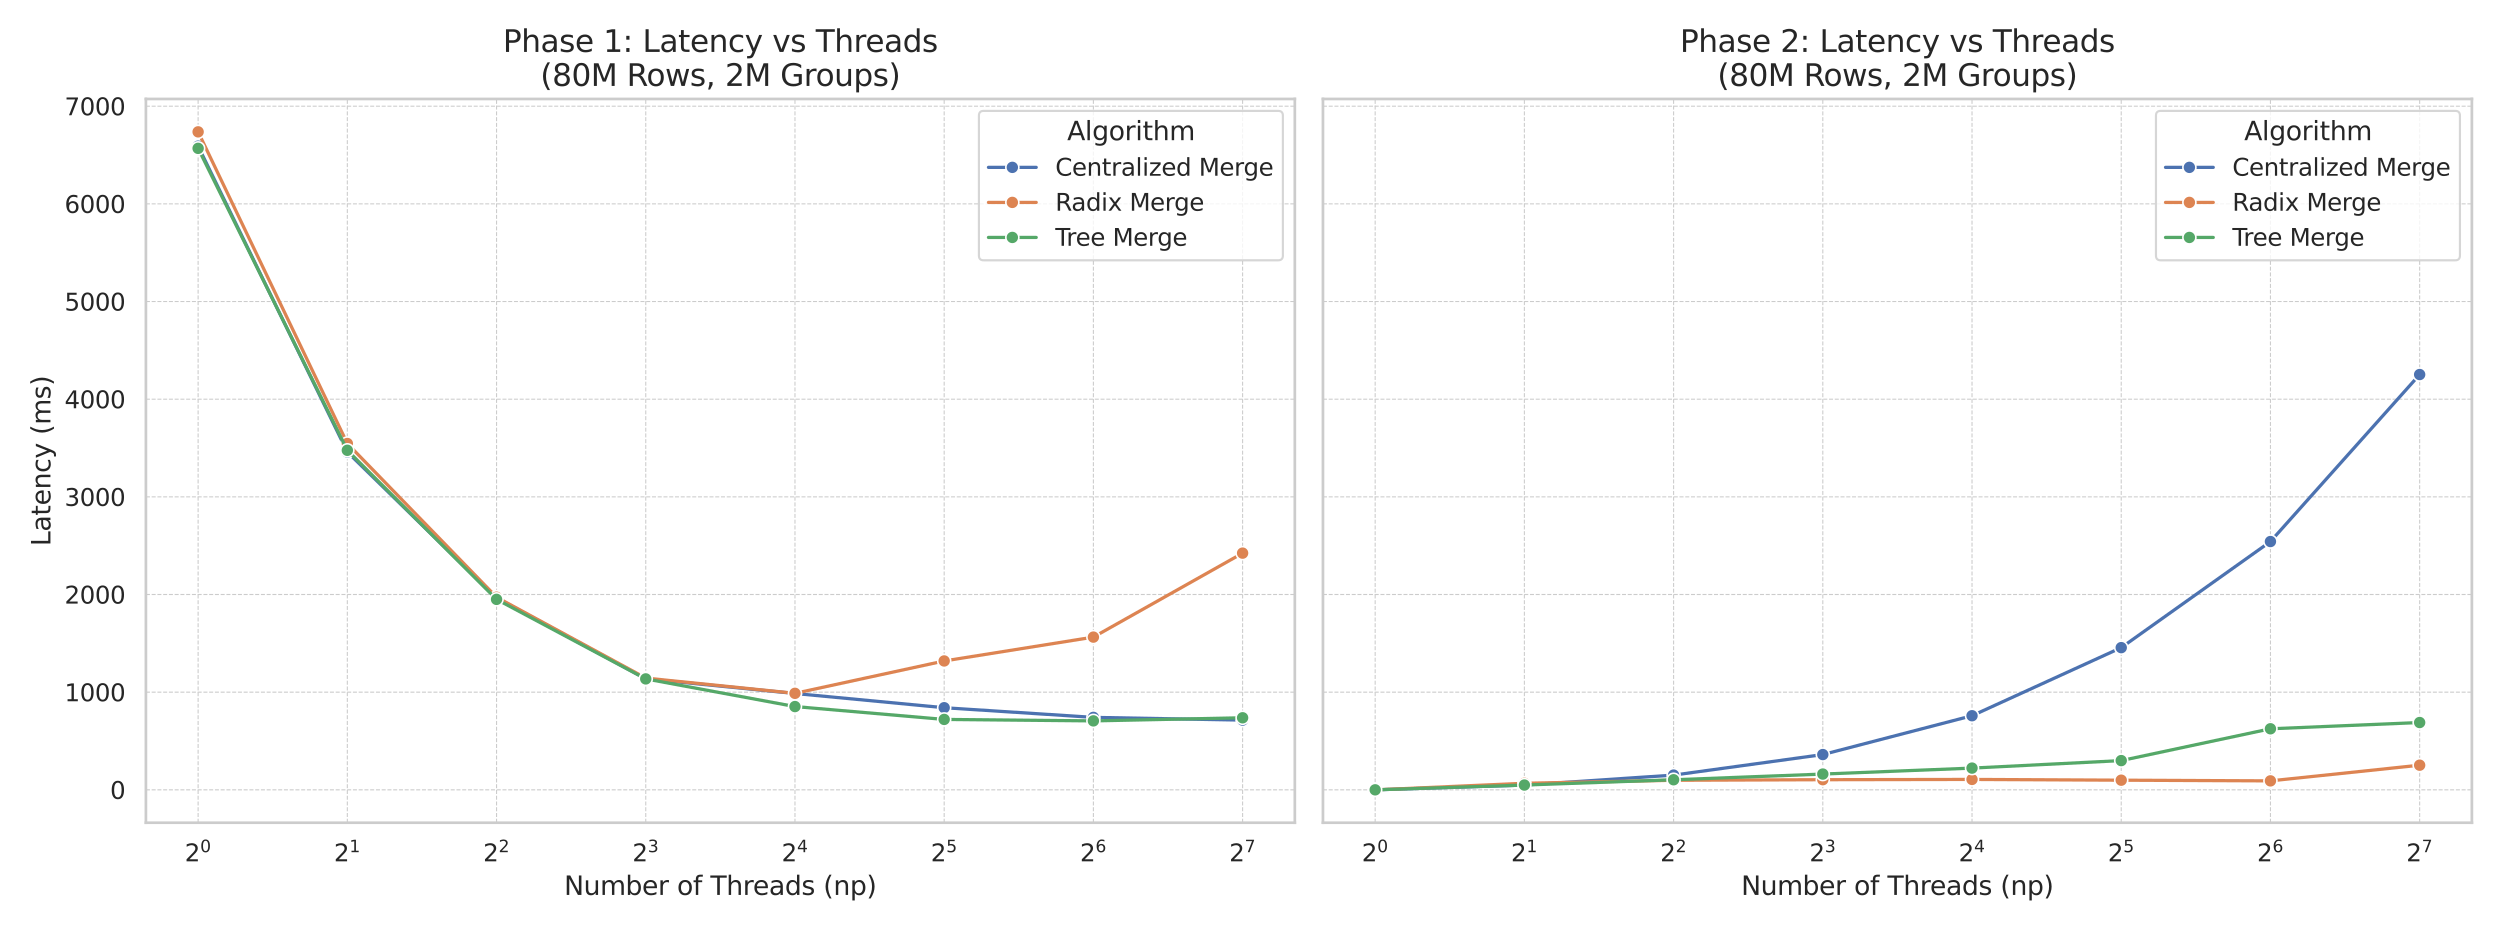 <?xml version="1.0" encoding="utf-8" standalone="no"?>
<!DOCTYPE svg PUBLIC "-//W3C//DTD SVG 1.1//EN"
  "http://www.w3.org/Graphics/SVG/1.1/DTD/svg11.dtd">
<svg xmlns:xlink="http://www.w3.org/1999/xlink" width="1152pt" height="432pt" viewBox="0 0 1152 432" xmlns="http://www.w3.org/2000/svg" version="1.1">
 <defs>
  <style type="text/css">*{stroke-linejoin: round; stroke-linecap: butt}</style>
 </defs>
 <g id="figure_1">
  <g id="patch_1">
   <path d="M 0 432 
L 1152 432 
L 1152 0 
L 0 0 
z
" style="fill: #ffffff"/>
  </g>
  <g id="axes_1">
   <g id="patch_2">
    <path d="M 67.23 379.116 
L 596.655 379.116 
L 596.655 45.6 
L 67.23 45.6 
z
" style="fill: #ffffff"/>
   </g>
   <g id="matplotlib.axis_1">
    <g id="xtick_1">
     <g id="line2d_1">
      <path d="M 91.295 379.116 
L 91.295 45.6 
" clip-path="url(#p7283752fda)" style="fill: none; stroke-dasharray: 1.85,0.8; stroke-dashoffset: 0; stroke: #cccccc; stroke-width: 0.5"/>
     </g>
     <g id="text_1">
      <!-- $\mathdefault{2^{0}}$ -->
      <g style="fill: #262626" transform="translate(85.135 396.974) scale(0.11 -0.11)">
       <defs>
        <path id="DejaVuSans-32" d="M 1228 531 
L 3431 531 
L 3431 0 
L 469 0 
L 469 531 
Q 828 903 1448 1529 
Q 2069 2156 2228 2338 
Q 2531 2678 2651 2914 
Q 2772 3150 2772 3378 
Q 2772 3750 2511 3984 
Q 2250 4219 1831 4219 
Q 1534 4219 1204 4116 
Q 875 4013 500 3803 
L 500 4441 
Q 881 4594 1212 4672 
Q 1544 4750 1819 4750 
Q 2544 4750 2975 4387 
Q 3406 4025 3406 3419 
Q 3406 3131 3298 2873 
Q 3191 2616 2906 2266 
Q 2828 2175 2409 1742 
Q 1991 1309 1228 531 
z
" transform="scale(0.016)"/>
        <path id="DejaVuSans-30" d="M 2034 4250 
Q 1547 4250 1301 3770 
Q 1056 3291 1056 2328 
Q 1056 1369 1301 889 
Q 1547 409 2034 409 
Q 2525 409 2770 889 
Q 3016 1369 3016 2328 
Q 3016 3291 2770 3770 
Q 2525 4250 2034 4250 
z
M 2034 4750 
Q 2819 4750 3233 4129 
Q 3647 3509 3647 2328 
Q 3647 1150 3233 529 
Q 2819 -91 2034 -91 
Q 1250 -91 836 529 
Q 422 1150 422 2328 
Q 422 3509 836 4129 
Q 1250 4750 2034 4750 
z
" transform="scale(0.016)"/>
       </defs>
       <use xlink:href="#DejaVuSans-32" transform="translate(0 0.766)"/>
       <use xlink:href="#DejaVuSans-30" transform="translate(64.58 39.047) scale(0.7)"/>
      </g>
     </g>
    </g>
    <g id="xtick_2">
     <g id="line2d_2">
      <path d="M 160.051 379.116 
L 160.051 45.6 
" clip-path="url(#p7283752fda)" style="fill: none; stroke-dasharray: 1.85,0.8; stroke-dashoffset: 0; stroke: #cccccc; stroke-width: 0.5"/>
     </g>
     <g id="text_2">
      <!-- $\mathdefault{2^{1}}$ -->
      <g style="fill: #262626" transform="translate(153.891 396.974) scale(0.11 -0.11)">
       <defs>
        <path id="DejaVuSans-31" d="M 794 531 
L 1825 531 
L 1825 4091 
L 703 3866 
L 703 4441 
L 1819 4666 
L 2450 4666 
L 2450 531 
L 3481 531 
L 3481 0 
L 794 0 
L 794 531 
z
" transform="scale(0.016)"/>
       </defs>
       <use xlink:href="#DejaVuSans-32" transform="translate(0 0.684)"/>
       <use xlink:href="#DejaVuSans-31" transform="translate(64.58 38.966) scale(0.7)"/>
      </g>
     </g>
    </g>
    <g id="xtick_3">
     <g id="line2d_3">
      <path d="M 228.808 379.116 
L 228.808 45.6 
" clip-path="url(#p7283752fda)" style="fill: none; stroke-dasharray: 1.85,0.8; stroke-dashoffset: 0; stroke: #cccccc; stroke-width: 0.5"/>
     </g>
     <g id="text_3">
      <!-- $\mathdefault{2^{2}}$ -->
      <g style="fill: #262626" transform="translate(222.648 396.974) scale(0.11 -0.11)">
       <use xlink:href="#DejaVuSans-32" transform="translate(0 0.766)"/>
       <use xlink:href="#DejaVuSans-32" transform="translate(64.58 39.047) scale(0.7)"/>
      </g>
     </g>
    </g>
    <g id="xtick_4">
     <g id="line2d_4">
      <path d="M 297.564 379.116 
L 297.564 45.6 
" clip-path="url(#p7283752fda)" style="fill: none; stroke-dasharray: 1.85,0.8; stroke-dashoffset: 0; stroke: #cccccc; stroke-width: 0.5"/>
     </g>
     <g id="text_4">
      <!-- $\mathdefault{2^{3}}$ -->
      <g style="fill: #262626" transform="translate(291.404 396.974) scale(0.11 -0.11)">
       <defs>
        <path id="DejaVuSans-33" d="M 2597 2516 
Q 3050 2419 3304 2112 
Q 3559 1806 3559 1356 
Q 3559 666 3084 287 
Q 2609 -91 1734 -91 
Q 1441 -91 1130 -33 
Q 819 25 488 141 
L 488 750 
Q 750 597 1062 519 
Q 1375 441 1716 441 
Q 2309 441 2620 675 
Q 2931 909 2931 1356 
Q 2931 1769 2642 2001 
Q 2353 2234 1838 2234 
L 1294 2234 
L 1294 2753 
L 1863 2753 
Q 2328 2753 2575 2939 
Q 2822 3125 2822 3475 
Q 2822 3834 2567 4026 
Q 2313 4219 1838 4219 
Q 1578 4219 1281 4162 
Q 984 4106 628 3988 
L 628 4550 
Q 988 4650 1302 4700 
Q 1616 4750 1894 4750 
Q 2613 4750 3031 4423 
Q 3450 4097 3450 3541 
Q 3450 3153 3228 2886 
Q 3006 2619 2597 2516 
z
" transform="scale(0.016)"/>
       </defs>
       <use xlink:href="#DejaVuSans-32" transform="translate(0 0.766)"/>
       <use xlink:href="#DejaVuSans-33" transform="translate(64.58 39.047) scale(0.7)"/>
      </g>
     </g>
    </g>
    <g id="xtick_5">
     <g id="line2d_5">
      <path d="M 366.321 379.116 
L 366.321 45.6 
" clip-path="url(#p7283752fda)" style="fill: none; stroke-dasharray: 1.85,0.8; stroke-dashoffset: 0; stroke: #cccccc; stroke-width: 0.5"/>
     </g>
     <g id="text_5">
      <!-- $\mathdefault{2^{4}}$ -->
      <g style="fill: #262626" transform="translate(360.161 396.974) scale(0.11 -0.11)">
       <defs>
        <path id="DejaVuSans-34" d="M 2419 4116 
L 825 1625 
L 2419 1625 
L 2419 4116 
z
M 2253 4666 
L 3047 4666 
L 3047 1625 
L 3713 1625 
L 3713 1100 
L 3047 1100 
L 3047 0 
L 2419 0 
L 2419 1100 
L 313 1100 
L 313 1709 
L 2253 4666 
z
" transform="scale(0.016)"/>
       </defs>
       <use xlink:href="#DejaVuSans-32" transform="translate(0 0.684)"/>
       <use xlink:href="#DejaVuSans-34" transform="translate(64.58 38.966) scale(0.7)"/>
      </g>
     </g>
    </g>
    <g id="xtick_6">
     <g id="line2d_6">
      <path d="M 435.077 379.116 
L 435.077 45.6 
" clip-path="url(#p7283752fda)" style="fill: none; stroke-dasharray: 1.85,0.8; stroke-dashoffset: 0; stroke: #cccccc; stroke-width: 0.5"/>
     </g>
     <g id="text_6">
      <!-- $\mathdefault{2^{5}}$ -->
      <g style="fill: #262626" transform="translate(428.917 396.974) scale(0.11 -0.11)">
       <defs>
        <path id="DejaVuSans-35" d="M 691 4666 
L 3169 4666 
L 3169 4134 
L 1269 4134 
L 1269 2991 
Q 1406 3038 1543 3061 
Q 1681 3084 1819 3084 
Q 2600 3084 3056 2656 
Q 3513 2228 3513 1497 
Q 3513 744 3044 326 
Q 2575 -91 1722 -91 
Q 1428 -91 1123 -41 
Q 819 9 494 109 
L 494 744 
Q 775 591 1075 516 
Q 1375 441 1709 441 
Q 2250 441 2565 725 
Q 2881 1009 2881 1497 
Q 2881 1984 2565 2268 
Q 2250 2553 1709 2553 
Q 1456 2553 1204 2497 
Q 953 2441 691 2322 
L 691 4666 
z
" transform="scale(0.016)"/>
       </defs>
       <use xlink:href="#DejaVuSans-32" transform="translate(0 0.684)"/>
       <use xlink:href="#DejaVuSans-35" transform="translate(64.58 38.966) scale(0.7)"/>
      </g>
     </g>
    </g>
    <g id="xtick_7">
     <g id="line2d_7">
      <path d="M 503.834 379.116 
L 503.834 45.6 
" clip-path="url(#p7283752fda)" style="fill: none; stroke-dasharray: 1.85,0.8; stroke-dashoffset: 0; stroke: #cccccc; stroke-width: 0.5"/>
     </g>
     <g id="text_7">
      <!-- $\mathdefault{2^{6}}$ -->
      <g style="fill: #262626" transform="translate(497.674 396.974) scale(0.11 -0.11)">
       <defs>
        <path id="DejaVuSans-36" d="M 2113 2584 
Q 1688 2584 1439 2293 
Q 1191 2003 1191 1497 
Q 1191 994 1439 701 
Q 1688 409 2113 409 
Q 2538 409 2786 701 
Q 3034 994 3034 1497 
Q 3034 2003 2786 2293 
Q 2538 2584 2113 2584 
z
M 3366 4563 
L 3366 3988 
Q 3128 4100 2886 4159 
Q 2644 4219 2406 4219 
Q 1781 4219 1451 3797 
Q 1122 3375 1075 2522 
Q 1259 2794 1537 2939 
Q 1816 3084 2150 3084 
Q 2853 3084 3261 2657 
Q 3669 2231 3669 1497 
Q 3669 778 3244 343 
Q 2819 -91 2113 -91 
Q 1303 -91 875 529 
Q 447 1150 447 2328 
Q 447 3434 972 4092 
Q 1497 4750 2381 4750 
Q 2619 4750 2861 4703 
Q 3103 4656 3366 4563 
z
" transform="scale(0.016)"/>
       </defs>
       <use xlink:href="#DejaVuSans-32" transform="translate(0 0.766)"/>
       <use xlink:href="#DejaVuSans-36" transform="translate(64.58 39.047) scale(0.7)"/>
      </g>
     </g>
    </g>
    <g id="xtick_8">
     <g id="line2d_8">
      <path d="M 572.59 379.116 
L 572.59 45.6 
" clip-path="url(#p7283752fda)" style="fill: none; stroke-dasharray: 1.85,0.8; stroke-dashoffset: 0; stroke: #cccccc; stroke-width: 0.5"/>
     </g>
     <g id="text_8">
      <!-- $\mathdefault{2^{7}}$ -->
      <g style="fill: #262626" transform="translate(566.43 396.974) scale(0.11 -0.11)">
       <defs>
        <path id="DejaVuSans-37" d="M 525 4666 
L 3525 4666 
L 3525 4397 
L 1831 0 
L 1172 0 
L 2766 4134 
L 525 4134 
L 525 4666 
z
" transform="scale(0.016)"/>
       </defs>
       <use xlink:href="#DejaVuSans-32" transform="translate(0 0.684)"/>
       <use xlink:href="#DejaVuSans-37" transform="translate(64.58 38.966) scale(0.7)"/>
      </g>
     </g>
    </g>
    <g id="text_9">
     <!-- Number of Threads (np) -->
     <g style="fill: #262626" transform="translate(259.94 412.38) scale(0.12 -0.12)">
      <defs>
       <path id="DejaVuSans-4e" d="M 628 4666 
L 1478 4666 
L 3547 763 
L 3547 4666 
L 4159 4666 
L 4159 0 
L 3309 0 
L 1241 3903 
L 1241 0 
L 628 0 
L 628 4666 
z
" transform="scale(0.016)"/>
       <path id="DejaVuSans-75" d="M 544 1381 
L 544 3500 
L 1119 3500 
L 1119 1403 
Q 1119 906 1312 657 
Q 1506 409 1894 409 
Q 2359 409 2629 706 
Q 2900 1003 2900 1516 
L 2900 3500 
L 3475 3500 
L 3475 0 
L 2900 0 
L 2900 538 
Q 2691 219 2414 64 
Q 2138 -91 1772 -91 
Q 1169 -91 856 284 
Q 544 659 544 1381 
z
M 1991 3584 
L 1991 3584 
z
" transform="scale(0.016)"/>
       <path id="DejaVuSans-6d" d="M 3328 2828 
Q 3544 3216 3844 3400 
Q 4144 3584 4550 3584 
Q 5097 3584 5394 3201 
Q 5691 2819 5691 2113 
L 5691 0 
L 5113 0 
L 5113 2094 
Q 5113 2597 4934 2840 
Q 4756 3084 4391 3084 
Q 3944 3084 3684 2787 
Q 3425 2491 3425 1978 
L 3425 0 
L 2847 0 
L 2847 2094 
Q 2847 2600 2669 2842 
Q 2491 3084 2119 3084 
Q 1678 3084 1418 2786 
Q 1159 2488 1159 1978 
L 1159 0 
L 581 0 
L 581 3500 
L 1159 3500 
L 1159 2956 
Q 1356 3278 1631 3431 
Q 1906 3584 2284 3584 
Q 2666 3584 2933 3390 
Q 3200 3197 3328 2828 
z
" transform="scale(0.016)"/>
       <path id="DejaVuSans-62" d="M 3116 1747 
Q 3116 2381 2855 2742 
Q 2594 3103 2138 3103 
Q 1681 3103 1420 2742 
Q 1159 2381 1159 1747 
Q 1159 1113 1420 752 
Q 1681 391 2138 391 
Q 2594 391 2855 752 
Q 3116 1113 3116 1747 
z
M 1159 2969 
Q 1341 3281 1617 3432 
Q 1894 3584 2278 3584 
Q 2916 3584 3314 3078 
Q 3713 2572 3713 1747 
Q 3713 922 3314 415 
Q 2916 -91 2278 -91 
Q 1894 -91 1617 61 
Q 1341 213 1159 525 
L 1159 0 
L 581 0 
L 581 4863 
L 1159 4863 
L 1159 2969 
z
" transform="scale(0.016)"/>
       <path id="DejaVuSans-65" d="M 3597 1894 
L 3597 1613 
L 953 1613 
Q 991 1019 1311 708 
Q 1631 397 2203 397 
Q 2534 397 2845 478 
Q 3156 559 3463 722 
L 3463 178 
Q 3153 47 2828 -22 
Q 2503 -91 2169 -91 
Q 1331 -91 842 396 
Q 353 884 353 1716 
Q 353 2575 817 3079 
Q 1281 3584 2069 3584 
Q 2775 3584 3186 3129 
Q 3597 2675 3597 1894 
z
M 3022 2063 
Q 3016 2534 2758 2815 
Q 2500 3097 2075 3097 
Q 1594 3097 1305 2825 
Q 1016 2553 972 2059 
L 3022 2063 
z
" transform="scale(0.016)"/>
       <path id="DejaVuSans-72" d="M 2631 2963 
Q 2534 3019 2420 3045 
Q 2306 3072 2169 3072 
Q 1681 3072 1420 2755 
Q 1159 2438 1159 1844 
L 1159 0 
L 581 0 
L 581 3500 
L 1159 3500 
L 1159 2956 
Q 1341 3275 1631 3429 
Q 1922 3584 2338 3584 
Q 2397 3584 2469 3576 
Q 2541 3569 2628 3553 
L 2631 2963 
z
" transform="scale(0.016)"/>
       <path id="DejaVuSans-20" transform="scale(0.016)"/>
       <path id="DejaVuSans-6f" d="M 1959 3097 
Q 1497 3097 1228 2736 
Q 959 2375 959 1747 
Q 959 1119 1226 758 
Q 1494 397 1959 397 
Q 2419 397 2687 759 
Q 2956 1122 2956 1747 
Q 2956 2369 2687 2733 
Q 2419 3097 1959 3097 
z
M 1959 3584 
Q 2709 3584 3137 3096 
Q 3566 2609 3566 1747 
Q 3566 888 3137 398 
Q 2709 -91 1959 -91 
Q 1206 -91 779 398 
Q 353 888 353 1747 
Q 353 2609 779 3096 
Q 1206 3584 1959 3584 
z
" transform="scale(0.016)"/>
       <path id="DejaVuSans-66" d="M 2375 4863 
L 2375 4384 
L 1825 4384 
Q 1516 4384 1395 4259 
Q 1275 4134 1275 3809 
L 1275 3500 
L 2222 3500 
L 2222 3053 
L 1275 3053 
L 1275 0 
L 697 0 
L 697 3053 
L 147 3053 
L 147 3500 
L 697 3500 
L 697 3744 
Q 697 4328 969 4595 
Q 1241 4863 1831 4863 
L 2375 4863 
z
" transform="scale(0.016)"/>
       <path id="DejaVuSans-54" d="M -19 4666 
L 3928 4666 
L 3928 4134 
L 2272 4134 
L 2272 0 
L 1638 0 
L 1638 4134 
L -19 4134 
L -19 4666 
z
" transform="scale(0.016)"/>
       <path id="DejaVuSans-68" d="M 3513 2113 
L 3513 0 
L 2938 0 
L 2938 2094 
Q 2938 2591 2744 2837 
Q 2550 3084 2163 3084 
Q 1697 3084 1428 2787 
Q 1159 2491 1159 1978 
L 1159 0 
L 581 0 
L 581 4863 
L 1159 4863 
L 1159 2956 
Q 1366 3272 1645 3428 
Q 1925 3584 2291 3584 
Q 2894 3584 3203 3211 
Q 3513 2838 3513 2113 
z
" transform="scale(0.016)"/>
       <path id="DejaVuSans-61" d="M 2194 1759 
Q 1497 1759 1228 1600 
Q 959 1441 959 1056 
Q 959 750 1161 570 
Q 1363 391 1709 391 
Q 2188 391 2477 730 
Q 2766 1069 2766 1631 
L 2766 1759 
L 2194 1759 
z
M 3341 1997 
L 3341 0 
L 2766 0 
L 2766 531 
Q 2569 213 2275 61 
Q 1981 -91 1556 -91 
Q 1019 -91 701 211 
Q 384 513 384 1019 
Q 384 1609 779 1909 
Q 1175 2209 1959 2209 
L 2766 2209 
L 2766 2266 
Q 2766 2663 2505 2880 
Q 2244 3097 1772 3097 
Q 1472 3097 1187 3025 
Q 903 2953 641 2809 
L 641 3341 
Q 956 3463 1253 3523 
Q 1550 3584 1831 3584 
Q 2591 3584 2966 3190 
Q 3341 2797 3341 1997 
z
" transform="scale(0.016)"/>
       <path id="DejaVuSans-64" d="M 2906 2969 
L 2906 4863 
L 3481 4863 
L 3481 0 
L 2906 0 
L 2906 525 
Q 2725 213 2448 61 
Q 2172 -91 1784 -91 
Q 1150 -91 751 415 
Q 353 922 353 1747 
Q 353 2572 751 3078 
Q 1150 3584 1784 3584 
Q 2172 3584 2448 3432 
Q 2725 3281 2906 2969 
z
M 947 1747 
Q 947 1113 1208 752 
Q 1469 391 1925 391 
Q 2381 391 2643 752 
Q 2906 1113 2906 1747 
Q 2906 2381 2643 2742 
Q 2381 3103 1925 3103 
Q 1469 3103 1208 2742 
Q 947 2381 947 1747 
z
" transform="scale(0.016)"/>
       <path id="DejaVuSans-73" d="M 2834 3397 
L 2834 2853 
Q 2591 2978 2328 3040 
Q 2066 3103 1784 3103 
Q 1356 3103 1142 2972 
Q 928 2841 928 2578 
Q 928 2378 1081 2264 
Q 1234 2150 1697 2047 
L 1894 2003 
Q 2506 1872 2764 1633 
Q 3022 1394 3022 966 
Q 3022 478 2636 193 
Q 2250 -91 1575 -91 
Q 1294 -91 989 -36 
Q 684 19 347 128 
L 347 722 
Q 666 556 975 473 
Q 1284 391 1588 391 
Q 1994 391 2212 530 
Q 2431 669 2431 922 
Q 2431 1156 2273 1281 
Q 2116 1406 1581 1522 
L 1381 1569 
Q 847 1681 609 1914 
Q 372 2147 372 2553 
Q 372 3047 722 3315 
Q 1072 3584 1716 3584 
Q 2034 3584 2315 3537 
Q 2597 3491 2834 3397 
z
" transform="scale(0.016)"/>
       <path id="DejaVuSans-28" d="M 1984 4856 
Q 1566 4138 1362 3434 
Q 1159 2731 1159 2009 
Q 1159 1288 1364 580 
Q 1569 -128 1984 -844 
L 1484 -844 
Q 1016 -109 783 600 
Q 550 1309 550 2009 
Q 550 2706 781 3412 
Q 1013 4119 1484 4856 
L 1984 4856 
z
" transform="scale(0.016)"/>
       <path id="DejaVuSans-6e" d="M 3513 2113 
L 3513 0 
L 2938 0 
L 2938 2094 
Q 2938 2591 2744 2837 
Q 2550 3084 2163 3084 
Q 1697 3084 1428 2787 
Q 1159 2491 1159 1978 
L 1159 0 
L 581 0 
L 581 3500 
L 1159 3500 
L 1159 2956 
Q 1366 3272 1645 3428 
Q 1925 3584 2291 3584 
Q 2894 3584 3203 3211 
Q 3513 2838 3513 2113 
z
" transform="scale(0.016)"/>
       <path id="DejaVuSans-70" d="M 1159 525 
L 1159 -1331 
L 581 -1331 
L 581 3500 
L 1159 3500 
L 1159 2969 
Q 1341 3281 1617 3432 
Q 1894 3584 2278 3584 
Q 2916 3584 3314 3078 
Q 3713 2572 3713 1747 
Q 3713 922 3314 415 
Q 2916 -91 2278 -91 
Q 1894 -91 1617 61 
Q 1341 213 1159 525 
z
M 3116 1747 
Q 3116 2381 2855 2742 
Q 2594 3103 2138 3103 
Q 1681 3103 1420 2742 
Q 1159 2381 1159 1747 
Q 1159 1113 1420 752 
Q 1681 391 2138 391 
Q 2594 391 2855 752 
Q 3116 1113 3116 1747 
z
" transform="scale(0.016)"/>
       <path id="DejaVuSans-29" d="M 513 4856 
L 1013 4856 
Q 1481 4119 1714 3412 
Q 1947 2706 1947 2009 
Q 1947 1309 1714 600 
Q 1481 -109 1013 -844 
L 513 -844 
Q 928 -128 1133 580 
Q 1338 1288 1338 2009 
Q 1338 2731 1133 3434 
Q 928 4138 513 4856 
z
" transform="scale(0.016)"/>
      </defs>
      <use xlink:href="#DejaVuSans-4e"/>
      <use xlink:href="#DejaVuSans-75" transform="translate(74.805 0)"/>
      <use xlink:href="#DejaVuSans-6d" transform="translate(138.184 0)"/>
      <use xlink:href="#DejaVuSans-62" transform="translate(235.596 0)"/>
      <use xlink:href="#DejaVuSans-65" transform="translate(299.072 0)"/>
      <use xlink:href="#DejaVuSans-72" transform="translate(360.596 0)"/>
      <use xlink:href="#DejaVuSans-20" transform="translate(401.709 0)"/>
      <use xlink:href="#DejaVuSans-6f" transform="translate(433.496 0)"/>
      <use xlink:href="#DejaVuSans-66" transform="translate(494.678 0)"/>
      <use xlink:href="#DejaVuSans-20" transform="translate(529.883 0)"/>
      <use xlink:href="#DejaVuSans-54" transform="translate(561.67 0)"/>
      <use xlink:href="#DejaVuSans-68" transform="translate(622.754 0)"/>
      <use xlink:href="#DejaVuSans-72" transform="translate(686.133 0)"/>
      <use xlink:href="#DejaVuSans-65" transform="translate(724.996 0)"/>
      <use xlink:href="#DejaVuSans-61" transform="translate(786.52 0)"/>
      <use xlink:href="#DejaVuSans-64" transform="translate(847.799 0)"/>
      <use xlink:href="#DejaVuSans-73" transform="translate(911.275 0)"/>
      <use xlink:href="#DejaVuSans-20" transform="translate(963.375 0)"/>
      <use xlink:href="#DejaVuSans-28" transform="translate(995.162 0)"/>
      <use xlink:href="#DejaVuSans-6e" transform="translate(1034.176 0)"/>
      <use xlink:href="#DejaVuSans-70" transform="translate(1097.555 0)"/>
      <use xlink:href="#DejaVuSans-29" transform="translate(1161.031 0)"/>
     </g>
    </g>
   </g>
   <g id="matplotlib.axis_2">
    <g id="ytick_1">
     <g id="line2d_9">
      <path d="M 67.23 363.956 
L 596.655 363.956 
" clip-path="url(#p7283752fda)" style="fill: none; stroke-dasharray: 1.85,0.8; stroke-dashoffset: 0; stroke: #cccccc; stroke-width: 0.5"/>
     </g>
     <g id="text_10">
      <!-- 0 -->
      <g style="fill: #262626" transform="translate(50.731 368.135) scale(0.11 -0.11)">
       <use xlink:href="#DejaVuSans-30"/>
      </g>
     </g>
    </g>
    <g id="ytick_2">
     <g id="line2d_10">
      <path d="M 67.23 318.953 
L 596.655 318.953 
" clip-path="url(#p7283752fda)" style="fill: none; stroke-dasharray: 1.85,0.8; stroke-dashoffset: 0; stroke: #cccccc; stroke-width: 0.5"/>
     </g>
     <g id="text_11">
      <!-- 1000 -->
      <g style="fill: #262626" transform="translate(29.735 323.132) scale(0.11 -0.11)">
       <use xlink:href="#DejaVuSans-31"/>
       <use xlink:href="#DejaVuSans-30" transform="translate(63.623 0)"/>
       <use xlink:href="#DejaVuSans-30" transform="translate(127.246 0)"/>
       <use xlink:href="#DejaVuSans-30" transform="translate(190.869 0)"/>
      </g>
     </g>
    </g>
    <g id="ytick_3">
     <g id="line2d_11">
      <path d="M 67.23 273.95 
L 596.655 273.95 
" clip-path="url(#p7283752fda)" style="fill: none; stroke-dasharray: 1.85,0.8; stroke-dashoffset: 0; stroke: #cccccc; stroke-width: 0.5"/>
     </g>
     <g id="text_12">
      <!-- 2000 -->
      <g style="fill: #262626" transform="translate(29.735 278.129) scale(0.11 -0.11)">
       <use xlink:href="#DejaVuSans-32"/>
       <use xlink:href="#DejaVuSans-30" transform="translate(63.623 0)"/>
       <use xlink:href="#DejaVuSans-30" transform="translate(127.246 0)"/>
       <use xlink:href="#DejaVuSans-30" transform="translate(190.869 0)"/>
      </g>
     </g>
    </g>
    <g id="ytick_4">
     <g id="line2d_12">
      <path d="M 67.23 228.946 
L 596.655 228.946 
" clip-path="url(#p7283752fda)" style="fill: none; stroke-dasharray: 1.85,0.8; stroke-dashoffset: 0; stroke: #cccccc; stroke-width: 0.5"/>
     </g>
     <g id="text_13">
      <!-- 3000 -->
      <g style="fill: #262626" transform="translate(29.735 233.125) scale(0.11 -0.11)">
       <use xlink:href="#DejaVuSans-33"/>
       <use xlink:href="#DejaVuSans-30" transform="translate(63.623 0)"/>
       <use xlink:href="#DejaVuSans-30" transform="translate(127.246 0)"/>
       <use xlink:href="#DejaVuSans-30" transform="translate(190.869 0)"/>
      </g>
     </g>
    </g>
    <g id="ytick_5">
     <g id="line2d_13">
      <path d="M 67.23 183.943 
L 596.655 183.943 
" clip-path="url(#p7283752fda)" style="fill: none; stroke-dasharray: 1.85,0.8; stroke-dashoffset: 0; stroke: #cccccc; stroke-width: 0.5"/>
     </g>
     <g id="text_14">
      <!-- 4000 -->
      <g style="fill: #262626" transform="translate(29.735 188.122) scale(0.11 -0.11)">
       <use xlink:href="#DejaVuSans-34"/>
       <use xlink:href="#DejaVuSans-30" transform="translate(63.623 0)"/>
       <use xlink:href="#DejaVuSans-30" transform="translate(127.246 0)"/>
       <use xlink:href="#DejaVuSans-30" transform="translate(190.869 0)"/>
      </g>
     </g>
    </g>
    <g id="ytick_6">
     <g id="line2d_14">
      <path d="M 67.23 138.94 
L 596.655 138.94 
" clip-path="url(#p7283752fda)" style="fill: none; stroke-dasharray: 1.85,0.8; stroke-dashoffset: 0; stroke: #cccccc; stroke-width: 0.5"/>
     </g>
     <g id="text_15">
      <!-- 5000 -->
      <g style="fill: #262626" transform="translate(29.735 143.119) scale(0.11 -0.11)">
       <use xlink:href="#DejaVuSans-35"/>
       <use xlink:href="#DejaVuSans-30" transform="translate(63.623 0)"/>
       <use xlink:href="#DejaVuSans-30" transform="translate(127.246 0)"/>
       <use xlink:href="#DejaVuSans-30" transform="translate(190.869 0)"/>
      </g>
     </g>
    </g>
    <g id="ytick_7">
     <g id="line2d_15">
      <path d="M 67.23 93.936 
L 596.655 93.936 
" clip-path="url(#p7283752fda)" style="fill: none; stroke-dasharray: 1.85,0.8; stroke-dashoffset: 0; stroke: #cccccc; stroke-width: 0.5"/>
     </g>
     <g id="text_16">
      <!-- 6000 -->
      <g style="fill: #262626" transform="translate(29.735 98.115) scale(0.11 -0.11)">
       <use xlink:href="#DejaVuSans-36"/>
       <use xlink:href="#DejaVuSans-30" transform="translate(63.623 0)"/>
       <use xlink:href="#DejaVuSans-30" transform="translate(127.246 0)"/>
       <use xlink:href="#DejaVuSans-30" transform="translate(190.869 0)"/>
      </g>
     </g>
    </g>
    <g id="ytick_8">
     <g id="line2d_16">
      <path d="M 67.23 48.933 
L 596.655 48.933 
" clip-path="url(#p7283752fda)" style="fill: none; stroke-dasharray: 1.85,0.8; stroke-dashoffset: 0; stroke: #cccccc; stroke-width: 0.5"/>
     </g>
     <g id="text_17">
      <!-- 7000 -->
      <g style="fill: #262626" transform="translate(29.735 53.112) scale(0.11 -0.11)">
       <use xlink:href="#DejaVuSans-37"/>
       <use xlink:href="#DejaVuSans-30" transform="translate(63.623 0)"/>
       <use xlink:href="#DejaVuSans-30" transform="translate(127.246 0)"/>
       <use xlink:href="#DejaVuSans-30" transform="translate(190.869 0)"/>
      </g>
     </g>
    </g>
    <g id="text_18">
     <!-- Latency (ms) -->
     <g style="fill: #262626" transform="translate(23.239 251.634) rotate(-90) scale(0.12 -0.12)">
      <defs>
       <path id="DejaVuSans-4c" d="M 628 4666 
L 1259 4666 
L 1259 531 
L 3531 531 
L 3531 0 
L 628 0 
L 628 4666 
z
" transform="scale(0.016)"/>
       <path id="DejaVuSans-74" d="M 1172 4494 
L 1172 3500 
L 2356 3500 
L 2356 3053 
L 1172 3053 
L 1172 1153 
Q 1172 725 1289 603 
Q 1406 481 1766 481 
L 2356 481 
L 2356 0 
L 1766 0 
Q 1100 0 847 248 
Q 594 497 594 1153 
L 594 3053 
L 172 3053 
L 172 3500 
L 594 3500 
L 594 4494 
L 1172 4494 
z
" transform="scale(0.016)"/>
       <path id="DejaVuSans-63" d="M 3122 3366 
L 3122 2828 
Q 2878 2963 2633 3030 
Q 2388 3097 2138 3097 
Q 1578 3097 1268 2742 
Q 959 2388 959 1747 
Q 959 1106 1268 751 
Q 1578 397 2138 397 
Q 2388 397 2633 464 
Q 2878 531 3122 666 
L 3122 134 
Q 2881 22 2623 -34 
Q 2366 -91 2075 -91 
Q 1284 -91 818 406 
Q 353 903 353 1747 
Q 353 2603 823 3093 
Q 1294 3584 2113 3584 
Q 2378 3584 2631 3529 
Q 2884 3475 3122 3366 
z
" transform="scale(0.016)"/>
       <path id="DejaVuSans-79" d="M 2059 -325 
Q 1816 -950 1584 -1140 
Q 1353 -1331 966 -1331 
L 506 -1331 
L 506 -850 
L 844 -850 
Q 1081 -850 1212 -737 
Q 1344 -625 1503 -206 
L 1606 56 
L 191 3500 
L 800 3500 
L 1894 763 
L 2988 3500 
L 3597 3500 
L 2059 -325 
z
" transform="scale(0.016)"/>
      </defs>
      <use xlink:href="#DejaVuSans-4c"/>
      <use xlink:href="#DejaVuSans-61" transform="translate(55.713 0)"/>
      <use xlink:href="#DejaVuSans-74" transform="translate(116.992 0)"/>
      <use xlink:href="#DejaVuSans-65" transform="translate(156.201 0)"/>
      <use xlink:href="#DejaVuSans-6e" transform="translate(217.725 0)"/>
      <use xlink:href="#DejaVuSans-63" transform="translate(281.104 0)"/>
      <use xlink:href="#DejaVuSans-79" transform="translate(336.084 0)"/>
      <use xlink:href="#DejaVuSans-20" transform="translate(395.264 0)"/>
      <use xlink:href="#DejaVuSans-28" transform="translate(427.051 0)"/>
      <use xlink:href="#DejaVuSans-6d" transform="translate(466.064 0)"/>
      <use xlink:href="#DejaVuSans-73" transform="translate(563.477 0)"/>
      <use xlink:href="#DejaVuSans-29" transform="translate(615.576 0)"/>
     </g>
    </g>
   </g>
   <g id="FillBetweenPolyCollection_1"/>
   <g id="FillBetweenPolyCollection_2"/>
   <g id="FillBetweenPolyCollection_3"/>
   <g id="line2d_17">
    <path d="M 91.295 67.348 
L 160.051 208.299 
L 228.808 275.534 
L 297.564 312.787 
L 366.321 319.565 
L 435.077 326.117 
L 503.834 330.564 
L 572.59 331.824 
" clip-path="url(#p7283752fda)" style="fill: none; stroke: #4c72b0; stroke-width: 1.5; stroke-linecap: round"/>
    <defs>
     <path id="ma1930c8e49" d="M 0 3 
C 0.796 3 1.559 2.684 2.121 2.121 
C 2.684 1.559 3 0.796 3 0 
C 3 -0.796 2.684 -1.559 2.121 -2.121 
C 1.559 -2.684 0.796 -3 0 -3 
C -0.796 -3 -1.559 -2.684 -2.121 -2.121 
C -2.684 -1.559 -3 -0.796 -3 0 
C -3 0.796 -2.684 1.559 -2.121 2.121 
C -1.559 2.684 -0.796 3 0 3 
z
" style="stroke: #ffffff; stroke-width: 0.75"/>
    </defs>
    <g clip-path="url(#p7283752fda)">
     <use xlink:href="#ma1930c8e49" x="91.295" y="67.348" style="fill: #4c72b0; stroke: #ffffff; stroke-width: 0.75"/>
     <use xlink:href="#ma1930c8e49" x="160.051" y="208.299" style="fill: #4c72b0; stroke: #ffffff; stroke-width: 0.75"/>
     <use xlink:href="#ma1930c8e49" x="228.808" y="275.534" style="fill: #4c72b0; stroke: #ffffff; stroke-width: 0.75"/>
     <use xlink:href="#ma1930c8e49" x="297.564" y="312.787" style="fill: #4c72b0; stroke: #ffffff; stroke-width: 0.75"/>
     <use xlink:href="#ma1930c8e49" x="366.321" y="319.565" style="fill: #4c72b0; stroke: #ffffff; stroke-width: 0.75"/>
     <use xlink:href="#ma1930c8e49" x="435.077" y="326.117" style="fill: #4c72b0; stroke: #ffffff; stroke-width: 0.75"/>
     <use xlink:href="#ma1930c8e49" x="503.834" y="330.564" style="fill: #4c72b0; stroke: #ffffff; stroke-width: 0.75"/>
     <use xlink:href="#ma1930c8e49" x="572.59" y="331.824" style="fill: #4c72b0; stroke: #ffffff; stroke-width: 0.75"/>
    </g>
   </g>
   <g id="line2d_18">
    <path d="M 91.295 60.76 
L 160.051 204.365 
L 228.808 275.192 
L 297.564 312.454 
L 366.321 319.484 
L 435.077 304.57 
L 503.834 293.58 
L 572.59 254.886 
" clip-path="url(#p7283752fda)" style="fill: none; stroke: #dd8452; stroke-width: 1.5; stroke-linecap: round"/>
    <defs>
     <path id="m760d54648b" d="M 0 3 
C 0.796 3 1.559 2.684 2.121 2.121 
C 2.684 1.559 3 0.796 3 0 
C 3 -0.796 2.684 -1.559 2.121 -2.121 
C 1.559 -2.684 0.796 -3 0 -3 
C -0.796 -3 -1.559 -2.684 -2.121 -2.121 
C -2.684 -1.559 -3 -0.796 -3 0 
C -3 0.796 -2.684 1.559 -2.121 2.121 
C -1.559 2.684 -0.796 3 0 3 
z
" style="stroke: #ffffff; stroke-width: 0.75"/>
    </defs>
    <g clip-path="url(#p7283752fda)">
     <use xlink:href="#m760d54648b" x="91.295" y="60.76" style="fill: #dd8452; stroke: #ffffff; stroke-width: 0.75"/>
     <use xlink:href="#m760d54648b" x="160.051" y="204.365" style="fill: #dd8452; stroke: #ffffff; stroke-width: 0.75"/>
     <use xlink:href="#m760d54648b" x="228.808" y="275.192" style="fill: #dd8452; stroke: #ffffff; stroke-width: 0.75"/>
     <use xlink:href="#m760d54648b" x="297.564" y="312.454" style="fill: #dd8452; stroke: #ffffff; stroke-width: 0.75"/>
     <use xlink:href="#m760d54648b" x="366.321" y="319.484" style="fill: #dd8452; stroke: #ffffff; stroke-width: 0.75"/>
     <use xlink:href="#m760d54648b" x="435.077" y="304.57" style="fill: #dd8452; stroke: #ffffff; stroke-width: 0.75"/>
     <use xlink:href="#m760d54648b" x="503.834" y="293.58" style="fill: #dd8452; stroke: #ffffff; stroke-width: 0.75"/>
     <use xlink:href="#m760d54648b" x="572.59" y="254.886" style="fill: #dd8452; stroke: #ffffff; stroke-width: 0.75"/>
    </g>
   </g>
   <g id="line2d_19">
    <path d="M 91.295 68.365 
L 160.051 207.498 
L 228.808 276.191 
L 297.564 312.841 
L 366.321 325.586 
L 435.077 331.509 
L 503.834 332.184 
L 572.59 330.753 
" clip-path="url(#p7283752fda)" style="fill: none; stroke: #55a868; stroke-width: 1.5; stroke-linecap: round"/>
    <defs>
     <path id="m36671987a4" d="M 0 3 
C 0.796 3 1.559 2.684 2.121 2.121 
C 2.684 1.559 3 0.796 3 0 
C 3 -0.796 2.684 -1.559 2.121 -2.121 
C 1.559 -2.684 0.796 -3 0 -3 
C -0.796 -3 -1.559 -2.684 -2.121 -2.121 
C -2.684 -1.559 -3 -0.796 -3 0 
C -3 0.796 -2.684 1.559 -2.121 2.121 
C -1.559 2.684 -0.796 3 0 3 
z
" style="stroke: #ffffff; stroke-width: 0.75"/>
    </defs>
    <g clip-path="url(#p7283752fda)">
     <use xlink:href="#m36671987a4" x="91.295" y="68.365" style="fill: #55a868; stroke: #ffffff; stroke-width: 0.75"/>
     <use xlink:href="#m36671987a4" x="160.051" y="207.498" style="fill: #55a868; stroke: #ffffff; stroke-width: 0.75"/>
     <use xlink:href="#m36671987a4" x="228.808" y="276.191" style="fill: #55a868; stroke: #ffffff; stroke-width: 0.75"/>
     <use xlink:href="#m36671987a4" x="297.564" y="312.841" style="fill: #55a868; stroke: #ffffff; stroke-width: 0.75"/>
     <use xlink:href="#m36671987a4" x="366.321" y="325.586" style="fill: #55a868; stroke: #ffffff; stroke-width: 0.75"/>
     <use xlink:href="#m36671987a4" x="435.077" y="331.509" style="fill: #55a868; stroke: #ffffff; stroke-width: 0.75"/>
     <use xlink:href="#m36671987a4" x="503.834" y="332.184" style="fill: #55a868; stroke: #ffffff; stroke-width: 0.75"/>
     <use xlink:href="#m36671987a4" x="572.59" y="330.753" style="fill: #55a868; stroke: #ffffff; stroke-width: 0.75"/>
    </g>
   </g>
   <g id="line2d_20"/>
   <g id="line2d_21"/>
   <g id="line2d_22"/>
   <g id="patch_3">
    <path d="M 67.23 379.116 
L 67.23 45.6 
" style="fill: none; stroke: #cccccc; stroke-width: 1.25; stroke-linejoin: miter; stroke-linecap: square"/>
   </g>
   <g id="patch_4">
    <path d="M 596.655 379.116 
L 596.655 45.6 
" style="fill: none; stroke: #cccccc; stroke-width: 1.25; stroke-linejoin: miter; stroke-linecap: square"/>
   </g>
   <g id="patch_5">
    <path d="M 67.23 379.116 
L 596.655 379.116 
" style="fill: none; stroke: #cccccc; stroke-width: 1.25; stroke-linejoin: miter; stroke-linecap: square"/>
   </g>
   <g id="patch_6">
    <path d="M 67.23 45.6 
L 596.655 45.6 
" style="fill: none; stroke: #cccccc; stroke-width: 1.25; stroke-linejoin: miter; stroke-linecap: square"/>
   </g>
   <g id="text_19">
    <!-- Phase 1: Latency vs Threads -->
    <g style="fill: #262626" transform="translate(231.753 23.923) scale(0.14 -0.14)">
     <defs>
      <path id="DejaVuSans-50" d="M 1259 4147 
L 1259 2394 
L 2053 2394 
Q 2494 2394 2734 2622 
Q 2975 2850 2975 3272 
Q 2975 3691 2734 3919 
Q 2494 4147 2053 4147 
L 1259 4147 
z
M 628 4666 
L 2053 4666 
Q 2838 4666 3239 4311 
Q 3641 3956 3641 3272 
Q 3641 2581 3239 2228 
Q 2838 1875 2053 1875 
L 1259 1875 
L 1259 0 
L 628 0 
L 628 4666 
z
" transform="scale(0.016)"/>
      <path id="DejaVuSans-3a" d="M 750 794 
L 1409 794 
L 1409 0 
L 750 0 
L 750 794 
z
M 750 3309 
L 1409 3309 
L 1409 2516 
L 750 2516 
L 750 3309 
z
" transform="scale(0.016)"/>
      <path id="DejaVuSans-76" d="M 191 3500 
L 800 3500 
L 1894 563 
L 2988 3500 
L 3597 3500 
L 2284 0 
L 1503 0 
L 191 3500 
z
" transform="scale(0.016)"/>
     </defs>
     <use xlink:href="#DejaVuSans-50"/>
     <use xlink:href="#DejaVuSans-68" transform="translate(60.303 0)"/>
     <use xlink:href="#DejaVuSans-61" transform="translate(123.682 0)"/>
     <use xlink:href="#DejaVuSans-73" transform="translate(184.961 0)"/>
     <use xlink:href="#DejaVuSans-65" transform="translate(237.061 0)"/>
     <use xlink:href="#DejaVuSans-20" transform="translate(298.584 0)"/>
     <use xlink:href="#DejaVuSans-31" transform="translate(330.371 0)"/>
     <use xlink:href="#DejaVuSans-3a" transform="translate(393.994 0)"/>
     <use xlink:href="#DejaVuSans-20" transform="translate(427.686 0)"/>
     <use xlink:href="#DejaVuSans-4c" transform="translate(459.473 0)"/>
     <use xlink:href="#DejaVuSans-61" transform="translate(515.186 0)"/>
     <use xlink:href="#DejaVuSans-74" transform="translate(576.465 0)"/>
     <use xlink:href="#DejaVuSans-65" transform="translate(615.674 0)"/>
     <use xlink:href="#DejaVuSans-6e" transform="translate(677.197 0)"/>
     <use xlink:href="#DejaVuSans-63" transform="translate(740.576 0)"/>
     <use xlink:href="#DejaVuSans-79" transform="translate(795.557 0)"/>
     <use xlink:href="#DejaVuSans-20" transform="translate(854.736 0)"/>
     <use xlink:href="#DejaVuSans-76" transform="translate(886.523 0)"/>
     <use xlink:href="#DejaVuSans-73" transform="translate(945.703 0)"/>
     <use xlink:href="#DejaVuSans-20" transform="translate(997.803 0)"/>
     <use xlink:href="#DejaVuSans-54" transform="translate(1029.59 0)"/>
     <use xlink:href="#DejaVuSans-68" transform="translate(1090.674 0)"/>
     <use xlink:href="#DejaVuSans-72" transform="translate(1154.053 0)"/>
     <use xlink:href="#DejaVuSans-65" transform="translate(1192.916 0)"/>
     <use xlink:href="#DejaVuSans-61" transform="translate(1254.439 0)"/>
     <use xlink:href="#DejaVuSans-64" transform="translate(1315.719 0)"/>
     <use xlink:href="#DejaVuSans-73" transform="translate(1379.195 0)"/>
    </g>
    <!-- (80M Rows, 2M Groups) -->
    <g style="fill: #262626" transform="translate(248.984 39.6) scale(0.14 -0.14)">
     <defs>
      <path id="DejaVuSans-38" d="M 2034 2216 
Q 1584 2216 1326 1975 
Q 1069 1734 1069 1313 
Q 1069 891 1326 650 
Q 1584 409 2034 409 
Q 2484 409 2743 651 
Q 3003 894 3003 1313 
Q 3003 1734 2745 1975 
Q 2488 2216 2034 2216 
z
M 1403 2484 
Q 997 2584 770 2862 
Q 544 3141 544 3541 
Q 544 4100 942 4425 
Q 1341 4750 2034 4750 
Q 2731 4750 3128 4425 
Q 3525 4100 3525 3541 
Q 3525 3141 3298 2862 
Q 3072 2584 2669 2484 
Q 3125 2378 3379 2068 
Q 3634 1759 3634 1313 
Q 3634 634 3220 271 
Q 2806 -91 2034 -91 
Q 1263 -91 848 271 
Q 434 634 434 1313 
Q 434 1759 690 2068 
Q 947 2378 1403 2484 
z
M 1172 3481 
Q 1172 3119 1398 2916 
Q 1625 2713 2034 2713 
Q 2441 2713 2670 2916 
Q 2900 3119 2900 3481 
Q 2900 3844 2670 4047 
Q 2441 4250 2034 4250 
Q 1625 4250 1398 4047 
Q 1172 3844 1172 3481 
z
" transform="scale(0.016)"/>
      <path id="DejaVuSans-4d" d="M 628 4666 
L 1569 4666 
L 2759 1491 
L 3956 4666 
L 4897 4666 
L 4897 0 
L 4281 0 
L 4281 4097 
L 3078 897 
L 2444 897 
L 1241 4097 
L 1241 0 
L 628 0 
L 628 4666 
z
" transform="scale(0.016)"/>
      <path id="DejaVuSans-52" d="M 2841 2188 
Q 3044 2119 3236 1894 
Q 3428 1669 3622 1275 
L 4263 0 
L 3584 0 
L 2988 1197 
Q 2756 1666 2539 1819 
Q 2322 1972 1947 1972 
L 1259 1972 
L 1259 0 
L 628 0 
L 628 4666 
L 2053 4666 
Q 2853 4666 3247 4331 
Q 3641 3997 3641 3322 
Q 3641 2881 3436 2590 
Q 3231 2300 2841 2188 
z
M 1259 4147 
L 1259 2491 
L 2053 2491 
Q 2509 2491 2742 2702 
Q 2975 2913 2975 3322 
Q 2975 3731 2742 3939 
Q 2509 4147 2053 4147 
L 1259 4147 
z
" transform="scale(0.016)"/>
      <path id="DejaVuSans-77" d="M 269 3500 
L 844 3500 
L 1563 769 
L 2278 3500 
L 2956 3500 
L 3675 769 
L 4391 3500 
L 4966 3500 
L 4050 0 
L 3372 0 
L 2619 2869 
L 1863 0 
L 1184 0 
L 269 3500 
z
" transform="scale(0.016)"/>
      <path id="DejaVuSans-2c" d="M 750 794 
L 1409 794 
L 1409 256 
L 897 -744 
L 494 -744 
L 750 256 
L 750 794 
z
" transform="scale(0.016)"/>
      <path id="DejaVuSans-47" d="M 3809 666 
L 3809 1919 
L 2778 1919 
L 2778 2438 
L 4434 2438 
L 4434 434 
Q 4069 175 3628 42 
Q 3188 -91 2688 -91 
Q 1594 -91 976 548 
Q 359 1188 359 2328 
Q 359 3472 976 4111 
Q 1594 4750 2688 4750 
Q 3144 4750 3555 4637 
Q 3966 4525 4313 4306 
L 4313 3634 
Q 3963 3931 3569 4081 
Q 3175 4231 2741 4231 
Q 1884 4231 1454 3753 
Q 1025 3275 1025 2328 
Q 1025 1384 1454 906 
Q 1884 428 2741 428 
Q 3075 428 3337 486 
Q 3600 544 3809 666 
z
" transform="scale(0.016)"/>
     </defs>
     <use xlink:href="#DejaVuSans-28"/>
     <use xlink:href="#DejaVuSans-38" transform="translate(39.014 0)"/>
     <use xlink:href="#DejaVuSans-30" transform="translate(102.637 0)"/>
     <use xlink:href="#DejaVuSans-4d" transform="translate(166.26 0)"/>
     <use xlink:href="#DejaVuSans-20" transform="translate(252.539 0)"/>
     <use xlink:href="#DejaVuSans-52" transform="translate(284.326 0)"/>
     <use xlink:href="#DejaVuSans-6f" transform="translate(349.309 0)"/>
     <use xlink:href="#DejaVuSans-77" transform="translate(410.49 0)"/>
     <use xlink:href="#DejaVuSans-73" transform="translate(492.277 0)"/>
     <use xlink:href="#DejaVuSans-2c" transform="translate(544.377 0)"/>
     <use xlink:href="#DejaVuSans-20" transform="translate(576.164 0)"/>
     <use xlink:href="#DejaVuSans-32" transform="translate(607.951 0)"/>
     <use xlink:href="#DejaVuSans-4d" transform="translate(671.574 0)"/>
     <use xlink:href="#DejaVuSans-20" transform="translate(757.854 0)"/>
     <use xlink:href="#DejaVuSans-47" transform="translate(789.641 0)"/>
     <use xlink:href="#DejaVuSans-72" transform="translate(867.131 0)"/>
     <use xlink:href="#DejaVuSans-6f" transform="translate(905.994 0)"/>
     <use xlink:href="#DejaVuSans-75" transform="translate(967.176 0)"/>
     <use xlink:href="#DejaVuSans-70" transform="translate(1030.555 0)"/>
     <use xlink:href="#DejaVuSans-73" transform="translate(1094.031 0)"/>
     <use xlink:href="#DejaVuSans-29" transform="translate(1146.131 0)"/>
    </g>
   </g>
   <g id="legend_1">
    <g id="patch_7">
     <path d="M 453.285 119.952 
L 588.955 119.952 
Q 591.155 119.952 591.155 117.752 
L 591.155 53.3 
Q 591.155 51.1 588.955 51.1 
L 453.285 51.1 
Q 451.085 51.1 451.085 53.3 
L 451.085 117.752 
Q 451.085 119.952 453.285 119.952 
z
" style="fill: #ffffff; opacity: 0.8; stroke: #cccccc; stroke-linejoin: miter"/>
    </g>
    <g id="text_20">
     <!-- Algorithm -->
     <g style="fill: #262626" transform="translate(491.736 64.618) scale(0.12 -0.12)">
      <defs>
       <path id="DejaVuSans-41" d="M 2188 4044 
L 1331 1722 
L 3047 1722 
L 2188 4044 
z
M 1831 4666 
L 2547 4666 
L 4325 0 
L 3669 0 
L 3244 1197 
L 1141 1197 
L 716 0 
L 50 0 
L 1831 4666 
z
" transform="scale(0.016)"/>
       <path id="DejaVuSans-6c" d="M 603 4863 
L 1178 4863 
L 1178 0 
L 603 0 
L 603 4863 
z
" transform="scale(0.016)"/>
       <path id="DejaVuSans-67" d="M 2906 1791 
Q 2906 2416 2648 2759 
Q 2391 3103 1925 3103 
Q 1463 3103 1205 2759 
Q 947 2416 947 1791 
Q 947 1169 1205 825 
Q 1463 481 1925 481 
Q 2391 481 2648 825 
Q 2906 1169 2906 1791 
z
M 3481 434 
Q 3481 -459 3084 -895 
Q 2688 -1331 1869 -1331 
Q 1566 -1331 1297 -1286 
Q 1028 -1241 775 -1147 
L 775 -588 
Q 1028 -725 1275 -790 
Q 1522 -856 1778 -856 
Q 2344 -856 2625 -561 
Q 2906 -266 2906 331 
L 2906 616 
Q 2728 306 2450 153 
Q 2172 0 1784 0 
Q 1141 0 747 490 
Q 353 981 353 1791 
Q 353 2603 747 3093 
Q 1141 3584 1784 3584 
Q 2172 3584 2450 3431 
Q 2728 3278 2906 2969 
L 2906 3500 
L 3481 3500 
L 3481 434 
z
" transform="scale(0.016)"/>
       <path id="DejaVuSans-69" d="M 603 3500 
L 1178 3500 
L 1178 0 
L 603 0 
L 603 3500 
z
M 603 4863 
L 1178 4863 
L 1178 4134 
L 603 4134 
L 603 4863 
z
" transform="scale(0.016)"/>
      </defs>
      <use xlink:href="#DejaVuSans-41"/>
      <use xlink:href="#DejaVuSans-6c" transform="translate(68.408 0)"/>
      <use xlink:href="#DejaVuSans-67" transform="translate(96.191 0)"/>
      <use xlink:href="#DejaVuSans-6f" transform="translate(159.668 0)"/>
      <use xlink:href="#DejaVuSans-72" transform="translate(220.85 0)"/>
      <use xlink:href="#DejaVuSans-69" transform="translate(261.963 0)"/>
      <use xlink:href="#DejaVuSans-74" transform="translate(289.746 0)"/>
      <use xlink:href="#DejaVuSans-68" transform="translate(328.955 0)"/>
      <use xlink:href="#DejaVuSans-6d" transform="translate(392.334 0)"/>
     </g>
    </g>
    <g id="line2d_23">
     <path d="M 455.485 77.122 
L 466.485 77.122 
L 477.485 77.122 
" style="fill: none; stroke: #4c72b0; stroke-width: 1.5; stroke-linecap: round"/>
     <g>
      <use xlink:href="#ma1930c8e49" x="466.485" y="77.122" style="fill: #4c72b0; stroke: #ffffff; stroke-width: 0.75"/>
     </g>
    </g>
    <g id="text_21">
     <!-- Centralized Merge -->
     <g style="fill: #262626" transform="translate(486.285 80.972) scale(0.11 -0.11)">
      <defs>
       <path id="DejaVuSans-43" d="M 4122 4306 
L 4122 3641 
Q 3803 3938 3442 4084 
Q 3081 4231 2675 4231 
Q 1875 4231 1450 3742 
Q 1025 3253 1025 2328 
Q 1025 1406 1450 917 
Q 1875 428 2675 428 
Q 3081 428 3442 575 
Q 3803 722 4122 1019 
L 4122 359 
Q 3791 134 3420 21 
Q 3050 -91 2638 -91 
Q 1578 -91 968 557 
Q 359 1206 359 2328 
Q 359 3453 968 4101 
Q 1578 4750 2638 4750 
Q 3056 4750 3426 4639 
Q 3797 4528 4122 4306 
z
" transform="scale(0.016)"/>
       <path id="DejaVuSans-7a" d="M 353 3500 
L 3084 3500 
L 3084 2975 
L 922 459 
L 3084 459 
L 3084 0 
L 275 0 
L 275 525 
L 2438 3041 
L 353 3041 
L 353 3500 
z
" transform="scale(0.016)"/>
      </defs>
      <use xlink:href="#DejaVuSans-43"/>
      <use xlink:href="#DejaVuSans-65" transform="translate(69.824 0)"/>
      <use xlink:href="#DejaVuSans-6e" transform="translate(131.348 0)"/>
      <use xlink:href="#DejaVuSans-74" transform="translate(194.727 0)"/>
      <use xlink:href="#DejaVuSans-72" transform="translate(233.936 0)"/>
      <use xlink:href="#DejaVuSans-61" transform="translate(275.049 0)"/>
      <use xlink:href="#DejaVuSans-6c" transform="translate(336.328 0)"/>
      <use xlink:href="#DejaVuSans-69" transform="translate(364.111 0)"/>
      <use xlink:href="#DejaVuSans-7a" transform="translate(391.895 0)"/>
      <use xlink:href="#DejaVuSans-65" transform="translate(444.385 0)"/>
      <use xlink:href="#DejaVuSans-64" transform="translate(505.908 0)"/>
      <use xlink:href="#DejaVuSans-20" transform="translate(569.385 0)"/>
      <use xlink:href="#DejaVuSans-4d" transform="translate(601.172 0)"/>
      <use xlink:href="#DejaVuSans-65" transform="translate(687.451 0)"/>
      <use xlink:href="#DejaVuSans-72" transform="translate(748.975 0)"/>
      <use xlink:href="#DejaVuSans-67" transform="translate(788.338 0)"/>
      <use xlink:href="#DejaVuSans-65" transform="translate(851.814 0)"/>
     </g>
    </g>
    <g id="line2d_24">
     <path d="M 455.485 93.268 
L 466.485 93.268 
L 477.485 93.268 
" style="fill: none; stroke: #dd8452; stroke-width: 1.5; stroke-linecap: round"/>
     <g>
      <use xlink:href="#m760d54648b" x="466.485" y="93.268" style="fill: #dd8452; stroke: #ffffff; stroke-width: 0.75"/>
     </g>
    </g>
    <g id="text_22">
     <!-- Radix Merge -->
     <g style="fill: #262626" transform="translate(486.285 97.118) scale(0.11 -0.11)">
      <defs>
       <path id="DejaVuSans-78" d="M 3513 3500 
L 2247 1797 
L 3578 0 
L 2900 0 
L 1881 1375 
L 863 0 
L 184 0 
L 1544 1831 
L 300 3500 
L 978 3500 
L 1906 2253 
L 2834 3500 
L 3513 3500 
z
" transform="scale(0.016)"/>
      </defs>
      <use xlink:href="#DejaVuSans-52"/>
      <use xlink:href="#DejaVuSans-61" transform="translate(67.232 0)"/>
      <use xlink:href="#DejaVuSans-64" transform="translate(128.512 0)"/>
      <use xlink:href="#DejaVuSans-69" transform="translate(191.988 0)"/>
      <use xlink:href="#DejaVuSans-78" transform="translate(219.771 0)"/>
      <use xlink:href="#DejaVuSans-20" transform="translate(278.951 0)"/>
      <use xlink:href="#DejaVuSans-4d" transform="translate(310.738 0)"/>
      <use xlink:href="#DejaVuSans-65" transform="translate(397.018 0)"/>
      <use xlink:href="#DejaVuSans-72" transform="translate(458.541 0)"/>
      <use xlink:href="#DejaVuSans-67" transform="translate(497.904 0)"/>
      <use xlink:href="#DejaVuSans-65" transform="translate(561.381 0)"/>
     </g>
    </g>
    <g id="line2d_25">
     <path d="M 455.485 109.414 
L 466.485 109.414 
L 477.485 109.414 
" style="fill: none; stroke: #55a868; stroke-width: 1.5; stroke-linecap: round"/>
     <g>
      <use xlink:href="#m36671987a4" x="466.485" y="109.414" style="fill: #55a868; stroke: #ffffff; stroke-width: 0.75"/>
     </g>
    </g>
    <g id="text_23">
     <!-- Tree Merge -->
     <g style="fill: #262626" transform="translate(486.285 113.264) scale(0.11 -0.11)">
      <use xlink:href="#DejaVuSans-54"/>
      <use xlink:href="#DejaVuSans-72" transform="translate(46.334 0)"/>
      <use xlink:href="#DejaVuSans-65" transform="translate(85.197 0)"/>
      <use xlink:href="#DejaVuSans-65" transform="translate(146.721 0)"/>
      <use xlink:href="#DejaVuSans-20" transform="translate(208.244 0)"/>
      <use xlink:href="#DejaVuSans-4d" transform="translate(240.031 0)"/>
      <use xlink:href="#DejaVuSans-65" transform="translate(326.311 0)"/>
      <use xlink:href="#DejaVuSans-72" transform="translate(387.834 0)"/>
      <use xlink:href="#DejaVuSans-67" transform="translate(427.197 0)"/>
      <use xlink:href="#DejaVuSans-65" transform="translate(490.674 0)"/>
     </g>
    </g>
   </g>
  </g>
  <g id="axes_2">
   <g id="patch_8">
    <path d="M 609.615 379.116 
L 1139.04 379.116 
L 1139.04 45.6 
L 609.615 45.6 
z
" style="fill: #ffffff"/>
   </g>
   <g id="matplotlib.axis_3">
    <g id="xtick_9">
     <g id="line2d_26">
      <path d="M 633.68 379.116 
L 633.68 45.6 
" clip-path="url(#p4b17e02797)" style="fill: none; stroke-dasharray: 1.85,0.8; stroke-dashoffset: 0; stroke: #cccccc; stroke-width: 0.5"/>
     </g>
     <g id="text_24">
      <!-- $\mathdefault{2^{0}}$ -->
      <g style="fill: #262626" transform="translate(627.52 396.974) scale(0.11 -0.11)">
       <use xlink:href="#DejaVuSans-32" transform="translate(0 0.766)"/>
       <use xlink:href="#DejaVuSans-30" transform="translate(64.58 39.047) scale(0.7)"/>
      </g>
     </g>
    </g>
    <g id="xtick_10">
     <g id="line2d_27">
      <path d="M 702.436 379.116 
L 702.436 45.6 
" clip-path="url(#p4b17e02797)" style="fill: none; stroke-dasharray: 1.85,0.8; stroke-dashoffset: 0; stroke: #cccccc; stroke-width: 0.5"/>
     </g>
     <g id="text_25">
      <!-- $\mathdefault{2^{1}}$ -->
      <g style="fill: #262626" transform="translate(696.276 396.974) scale(0.11 -0.11)">
       <use xlink:href="#DejaVuSans-32" transform="translate(0 0.684)"/>
       <use xlink:href="#DejaVuSans-31" transform="translate(64.58 38.966) scale(0.7)"/>
      </g>
     </g>
    </g>
    <g id="xtick_11">
     <g id="line2d_28">
      <path d="M 771.193 379.116 
L 771.193 45.6 
" clip-path="url(#p4b17e02797)" style="fill: none; stroke-dasharray: 1.85,0.8; stroke-dashoffset: 0; stroke: #cccccc; stroke-width: 0.5"/>
     </g>
     <g id="text_26">
      <!-- $\mathdefault{2^{2}}$ -->
      <g style="fill: #262626" transform="translate(765.033 396.974) scale(0.11 -0.11)">
       <use xlink:href="#DejaVuSans-32" transform="translate(0 0.766)"/>
       <use xlink:href="#DejaVuSans-32" transform="translate(64.58 39.047) scale(0.7)"/>
      </g>
     </g>
    </g>
    <g id="xtick_12">
     <g id="line2d_29">
      <path d="M 839.949 379.116 
L 839.949 45.6 
" clip-path="url(#p4b17e02797)" style="fill: none; stroke-dasharray: 1.85,0.8; stroke-dashoffset: 0; stroke: #cccccc; stroke-width: 0.5"/>
     </g>
     <g id="text_27">
      <!-- $\mathdefault{2^{3}}$ -->
      <g style="fill: #262626" transform="translate(833.789 396.974) scale(0.11 -0.11)">
       <use xlink:href="#DejaVuSans-32" transform="translate(0 0.766)"/>
       <use xlink:href="#DejaVuSans-33" transform="translate(64.58 39.047) scale(0.7)"/>
      </g>
     </g>
    </g>
    <g id="xtick_13">
     <g id="line2d_30">
      <path d="M 908.706 379.116 
L 908.706 45.6 
" clip-path="url(#p4b17e02797)" style="fill: none; stroke-dasharray: 1.85,0.8; stroke-dashoffset: 0; stroke: #cccccc; stroke-width: 0.5"/>
     </g>
     <g id="text_28">
      <!-- $\mathdefault{2^{4}}$ -->
      <g style="fill: #262626" transform="translate(902.546 396.974) scale(0.11 -0.11)">
       <use xlink:href="#DejaVuSans-32" transform="translate(0 0.684)"/>
       <use xlink:href="#DejaVuSans-34" transform="translate(64.58 38.966) scale(0.7)"/>
      </g>
     </g>
    </g>
    <g id="xtick_14">
     <g id="line2d_31">
      <path d="M 977.462 379.116 
L 977.462 45.6 
" clip-path="url(#p4b17e02797)" style="fill: none; stroke-dasharray: 1.85,0.8; stroke-dashoffset: 0; stroke: #cccccc; stroke-width: 0.5"/>
     </g>
     <g id="text_29">
      <!-- $\mathdefault{2^{5}}$ -->
      <g style="fill: #262626" transform="translate(971.302 396.974) scale(0.11 -0.11)">
       <use xlink:href="#DejaVuSans-32" transform="translate(0 0.684)"/>
       <use xlink:href="#DejaVuSans-35" transform="translate(64.58 38.966) scale(0.7)"/>
      </g>
     </g>
    </g>
    <g id="xtick_15">
     <g id="line2d_32">
      <path d="M 1046.219 379.116 
L 1046.219 45.6 
" clip-path="url(#p4b17e02797)" style="fill: none; stroke-dasharray: 1.85,0.8; stroke-dashoffset: 0; stroke: #cccccc; stroke-width: 0.5"/>
     </g>
     <g id="text_30">
      <!-- $\mathdefault{2^{6}}$ -->
      <g style="fill: #262626" transform="translate(1040.059 396.974) scale(0.11 -0.11)">
       <use xlink:href="#DejaVuSans-32" transform="translate(0 0.766)"/>
       <use xlink:href="#DejaVuSans-36" transform="translate(64.58 39.047) scale(0.7)"/>
      </g>
     </g>
    </g>
    <g id="xtick_16">
     <g id="line2d_33">
      <path d="M 1114.975 379.116 
L 1114.975 45.6 
" clip-path="url(#p4b17e02797)" style="fill: none; stroke-dasharray: 1.85,0.8; stroke-dashoffset: 0; stroke: #cccccc; stroke-width: 0.5"/>
     </g>
     <g id="text_31">
      <!-- $\mathdefault{2^{7}}$ -->
      <g style="fill: #262626" transform="translate(1108.815 396.974) scale(0.11 -0.11)">
       <use xlink:href="#DejaVuSans-32" transform="translate(0 0.684)"/>
       <use xlink:href="#DejaVuSans-37" transform="translate(64.58 38.966) scale(0.7)"/>
      </g>
     </g>
    </g>
    <g id="text_32">
     <!-- Number of Threads (np) -->
     <g style="fill: #262626" transform="translate(802.325 412.38) scale(0.12 -0.12)">
      <use xlink:href="#DejaVuSans-4e"/>
      <use xlink:href="#DejaVuSans-75" transform="translate(74.805 0)"/>
      <use xlink:href="#DejaVuSans-6d" transform="translate(138.184 0)"/>
      <use xlink:href="#DejaVuSans-62" transform="translate(235.596 0)"/>
      <use xlink:href="#DejaVuSans-65" transform="translate(299.072 0)"/>
      <use xlink:href="#DejaVuSans-72" transform="translate(360.596 0)"/>
      <use xlink:href="#DejaVuSans-20" transform="translate(401.709 0)"/>
      <use xlink:href="#DejaVuSans-6f" transform="translate(433.496 0)"/>
      <use xlink:href="#DejaVuSans-66" transform="translate(494.678 0)"/>
      <use xlink:href="#DejaVuSans-20" transform="translate(529.883 0)"/>
      <use xlink:href="#DejaVuSans-54" transform="translate(561.67 0)"/>
      <use xlink:href="#DejaVuSans-68" transform="translate(622.754 0)"/>
      <use xlink:href="#DejaVuSans-72" transform="translate(686.133 0)"/>
      <use xlink:href="#DejaVuSans-65" transform="translate(724.996 0)"/>
      <use xlink:href="#DejaVuSans-61" transform="translate(786.52 0)"/>
      <use xlink:href="#DejaVuSans-64" transform="translate(847.799 0)"/>
      <use xlink:href="#DejaVuSans-73" transform="translate(911.275 0)"/>
      <use xlink:href="#DejaVuSans-20" transform="translate(963.375 0)"/>
      <use xlink:href="#DejaVuSans-28" transform="translate(995.162 0)"/>
      <use xlink:href="#DejaVuSans-6e" transform="translate(1034.176 0)"/>
      <use xlink:href="#DejaVuSans-70" transform="translate(1097.555 0)"/>
      <use xlink:href="#DejaVuSans-29" transform="translate(1161.031 0)"/>
     </g>
    </g>
   </g>
   <g id="matplotlib.axis_4">
    <g id="ytick_9">
     <g id="line2d_34">
      <path d="M 609.615 363.956 
L 1139.04 363.956 
" clip-path="url(#p4b17e02797)" style="fill: none; stroke-dasharray: 1.85,0.8; stroke-dashoffset: 0; stroke: #cccccc; stroke-width: 0.5"/>
     </g>
    </g>
    <g id="ytick_10">
     <g id="line2d_35">
      <path d="M 609.615 318.953 
L 1139.04 318.953 
" clip-path="url(#p4b17e02797)" style="fill: none; stroke-dasharray: 1.85,0.8; stroke-dashoffset: 0; stroke: #cccccc; stroke-width: 0.5"/>
     </g>
    </g>
    <g id="ytick_11">
     <g id="line2d_36">
      <path d="M 609.615 273.95 
L 1139.04 273.95 
" clip-path="url(#p4b17e02797)" style="fill: none; stroke-dasharray: 1.85,0.8; stroke-dashoffset: 0; stroke: #cccccc; stroke-width: 0.5"/>
     </g>
    </g>
    <g id="ytick_12">
     <g id="line2d_37">
      <path d="M 609.615 228.946 
L 1139.04 228.946 
" clip-path="url(#p4b17e02797)" style="fill: none; stroke-dasharray: 1.85,0.8; stroke-dashoffset: 0; stroke: #cccccc; stroke-width: 0.5"/>
     </g>
    </g>
    <g id="ytick_13">
     <g id="line2d_38">
      <path d="M 609.615 183.943 
L 1139.04 183.943 
" clip-path="url(#p4b17e02797)" style="fill: none; stroke-dasharray: 1.85,0.8; stroke-dashoffset: 0; stroke: #cccccc; stroke-width: 0.5"/>
     </g>
    </g>
    <g id="ytick_14">
     <g id="line2d_39">
      <path d="M 609.615 138.94 
L 1139.04 138.94 
" clip-path="url(#p4b17e02797)" style="fill: none; stroke-dasharray: 1.85,0.8; stroke-dashoffset: 0; stroke: #cccccc; stroke-width: 0.5"/>
     </g>
    </g>
    <g id="ytick_15">
     <g id="line2d_40">
      <path d="M 609.615 93.936 
L 1139.04 93.936 
" clip-path="url(#p4b17e02797)" style="fill: none; stroke-dasharray: 1.85,0.8; stroke-dashoffset: 0; stroke: #cccccc; stroke-width: 0.5"/>
     </g>
    </g>
    <g id="ytick_16">
     <g id="line2d_41">
      <path d="M 609.615 48.933 
L 1139.04 48.933 
" clip-path="url(#p4b17e02797)" style="fill: none; stroke-dasharray: 1.85,0.8; stroke-dashoffset: 0; stroke: #cccccc; stroke-width: 0.5"/>
     </g>
    </g>
   </g>
   <g id="FillBetweenPolyCollection_4"/>
   <g id="FillBetweenPolyCollection_5"/>
   <g id="FillBetweenPolyCollection_6"/>
   <g id="line2d_42">
    <path d="M 633.68 363.956 
L 702.436 361.751 
L 771.193 357.161 
L 839.949 347.701 
L 908.706 329.808 
L 977.462 298.431 
L 1046.219 249.54 
L 1114.975 172.584 
" clip-path="url(#p4b17e02797)" style="fill: none; stroke: #4c72b0; stroke-width: 1.5; stroke-linecap: round"/>
    <g clip-path="url(#p4b17e02797)">
     <use xlink:href="#ma1930c8e49" x="633.68" y="363.956" style="fill: #4c72b0; stroke: #ffffff; stroke-width: 0.75"/>
     <use xlink:href="#ma1930c8e49" x="702.436" y="361.751" style="fill: #4c72b0; stroke: #ffffff; stroke-width: 0.75"/>
     <use xlink:href="#ma1930c8e49" x="771.193" y="357.161" style="fill: #4c72b0; stroke: #ffffff; stroke-width: 0.75"/>
     <use xlink:href="#ma1930c8e49" x="839.949" y="347.701" style="fill: #4c72b0; stroke: #ffffff; stroke-width: 0.75"/>
     <use xlink:href="#ma1930c8e49" x="908.706" y="329.808" style="fill: #4c72b0; stroke: #ffffff; stroke-width: 0.75"/>
     <use xlink:href="#ma1930c8e49" x="977.462" y="298.431" style="fill: #4c72b0; stroke: #ffffff; stroke-width: 0.75"/>
     <use xlink:href="#ma1930c8e49" x="1046.219" y="249.54" style="fill: #4c72b0; stroke: #ffffff; stroke-width: 0.75"/>
     <use xlink:href="#ma1930c8e49" x="1114.975" y="172.584" style="fill: #4c72b0; stroke: #ffffff; stroke-width: 0.75"/>
    </g>
   </g>
   <g id="line2d_43">
    <path d="M 633.68 363.956 
L 702.436 360.932 
L 771.193 359.555 
L 839.949 359.285 
L 908.706 359.159 
L 977.462 359.51 
L 1046.219 359.825 
L 1114.975 352.597 
" clip-path="url(#p4b17e02797)" style="fill: none; stroke: #dd8452; stroke-width: 1.5; stroke-linecap: round"/>
    <g clip-path="url(#p4b17e02797)">
     <use xlink:href="#m760d54648b" x="633.68" y="363.956" style="fill: #dd8452; stroke: #ffffff; stroke-width: 0.75"/>
     <use xlink:href="#m760d54648b" x="702.436" y="360.932" style="fill: #dd8452; stroke: #ffffff; stroke-width: 0.75"/>
     <use xlink:href="#m760d54648b" x="771.193" y="359.555" style="fill: #dd8452; stroke: #ffffff; stroke-width: 0.75"/>
     <use xlink:href="#m760d54648b" x="839.949" y="359.285" style="fill: #dd8452; stroke: #ffffff; stroke-width: 0.75"/>
     <use xlink:href="#m760d54648b" x="908.706" y="359.159" style="fill: #dd8452; stroke: #ffffff; stroke-width: 0.75"/>
     <use xlink:href="#m760d54648b" x="977.462" y="359.51" style="fill: #dd8452; stroke: #ffffff; stroke-width: 0.75"/>
     <use xlink:href="#m760d54648b" x="1046.219" y="359.825" style="fill: #dd8452; stroke: #ffffff; stroke-width: 0.75"/>
     <use xlink:href="#m760d54648b" x="1114.975" y="352.597" style="fill: #dd8452; stroke: #ffffff; stroke-width: 0.75"/>
    </g>
   </g>
   <g id="line2d_44">
    <path d="M 633.68 363.956 
L 702.436 361.751 
L 771.193 359.312 
L 839.949 356.684 
L 908.706 353.938 
L 977.462 350.482 
L 1046.219 335.82 
L 1114.975 332.94 
" clip-path="url(#p4b17e02797)" style="fill: none; stroke: #55a868; stroke-width: 1.5; stroke-linecap: round"/>
    <g clip-path="url(#p4b17e02797)">
     <use xlink:href="#m36671987a4" x="633.68" y="363.956" style="fill: #55a868; stroke: #ffffff; stroke-width: 0.75"/>
     <use xlink:href="#m36671987a4" x="702.436" y="361.751" style="fill: #55a868; stroke: #ffffff; stroke-width: 0.75"/>
     <use xlink:href="#m36671987a4" x="771.193" y="359.312" style="fill: #55a868; stroke: #ffffff; stroke-width: 0.75"/>
     <use xlink:href="#m36671987a4" x="839.949" y="356.684" style="fill: #55a868; stroke: #ffffff; stroke-width: 0.75"/>
     <use xlink:href="#m36671987a4" x="908.706" y="353.938" style="fill: #55a868; stroke: #ffffff; stroke-width: 0.75"/>
     <use xlink:href="#m36671987a4" x="977.462" y="350.482" style="fill: #55a868; stroke: #ffffff; stroke-width: 0.75"/>
     <use xlink:href="#m36671987a4" x="1046.219" y="335.82" style="fill: #55a868; stroke: #ffffff; stroke-width: 0.75"/>
     <use xlink:href="#m36671987a4" x="1114.975" y="332.94" style="fill: #55a868; stroke: #ffffff; stroke-width: 0.75"/>
    </g>
   </g>
   <g id="line2d_45"/>
   <g id="line2d_46"/>
   <g id="line2d_47"/>
   <g id="patch_9">
    <path d="M 609.615 379.116 
L 609.615 45.6 
" style="fill: none; stroke: #cccccc; stroke-width: 1.25; stroke-linejoin: miter; stroke-linecap: square"/>
   </g>
   <g id="patch_10">
    <path d="M 1139.04 379.116 
L 1139.04 45.6 
" style="fill: none; stroke: #cccccc; stroke-width: 1.25; stroke-linejoin: miter; stroke-linecap: square"/>
   </g>
   <g id="patch_11">
    <path d="M 609.615 379.116 
L 1139.04 379.116 
" style="fill: none; stroke: #cccccc; stroke-width: 1.25; stroke-linejoin: miter; stroke-linecap: square"/>
   </g>
   <g id="patch_12">
    <path d="M 609.615 45.6 
L 1139.04 45.6 
" style="fill: none; stroke: #cccccc; stroke-width: 1.25; stroke-linejoin: miter; stroke-linecap: square"/>
   </g>
   <g id="text_33">
    <!-- Phase 2: Latency vs Threads -->
    <g style="fill: #262626" transform="translate(774.138 23.923) scale(0.14 -0.14)">
     <use xlink:href="#DejaVuSans-50"/>
     <use xlink:href="#DejaVuSans-68" transform="translate(60.303 0)"/>
     <use xlink:href="#DejaVuSans-61" transform="translate(123.682 0)"/>
     <use xlink:href="#DejaVuSans-73" transform="translate(184.961 0)"/>
     <use xlink:href="#DejaVuSans-65" transform="translate(237.061 0)"/>
     <use xlink:href="#DejaVuSans-20" transform="translate(298.584 0)"/>
     <use xlink:href="#DejaVuSans-32" transform="translate(330.371 0)"/>
     <use xlink:href="#DejaVuSans-3a" transform="translate(393.994 0)"/>
     <use xlink:href="#DejaVuSans-20" transform="translate(427.686 0)"/>
     <use xlink:href="#DejaVuSans-4c" transform="translate(459.473 0)"/>
     <use xlink:href="#DejaVuSans-61" transform="translate(515.186 0)"/>
     <use xlink:href="#DejaVuSans-74" transform="translate(576.465 0)"/>
     <use xlink:href="#DejaVuSans-65" transform="translate(615.674 0)"/>
     <use xlink:href="#DejaVuSans-6e" transform="translate(677.197 0)"/>
     <use xlink:href="#DejaVuSans-63" transform="translate(740.576 0)"/>
     <use xlink:href="#DejaVuSans-79" transform="translate(795.557 0)"/>
     <use xlink:href="#DejaVuSans-20" transform="translate(854.736 0)"/>
     <use xlink:href="#DejaVuSans-76" transform="translate(886.523 0)"/>
     <use xlink:href="#DejaVuSans-73" transform="translate(945.703 0)"/>
     <use xlink:href="#DejaVuSans-20" transform="translate(997.803 0)"/>
     <use xlink:href="#DejaVuSans-54" transform="translate(1029.59 0)"/>
     <use xlink:href="#DejaVuSans-68" transform="translate(1090.674 0)"/>
     <use xlink:href="#DejaVuSans-72" transform="translate(1154.053 0)"/>
     <use xlink:href="#DejaVuSans-65" transform="translate(1192.916 0)"/>
     <use xlink:href="#DejaVuSans-61" transform="translate(1254.439 0)"/>
     <use xlink:href="#DejaVuSans-64" transform="translate(1315.719 0)"/>
     <use xlink:href="#DejaVuSans-73" transform="translate(1379.195 0)"/>
    </g>
    <!-- (80M Rows, 2M Groups) -->
    <g style="fill: #262626" transform="translate(791.369 39.6) scale(0.14 -0.14)">
     <use xlink:href="#DejaVuSans-28"/>
     <use xlink:href="#DejaVuSans-38" transform="translate(39.014 0)"/>
     <use xlink:href="#DejaVuSans-30" transform="translate(102.637 0)"/>
     <use xlink:href="#DejaVuSans-4d" transform="translate(166.26 0)"/>
     <use xlink:href="#DejaVuSans-20" transform="translate(252.539 0)"/>
     <use xlink:href="#DejaVuSans-52" transform="translate(284.326 0)"/>
     <use xlink:href="#DejaVuSans-6f" transform="translate(349.309 0)"/>
     <use xlink:href="#DejaVuSans-77" transform="translate(410.49 0)"/>
     <use xlink:href="#DejaVuSans-73" transform="translate(492.277 0)"/>
     <use xlink:href="#DejaVuSans-2c" transform="translate(544.377 0)"/>
     <use xlink:href="#DejaVuSans-20" transform="translate(576.164 0)"/>
     <use xlink:href="#DejaVuSans-32" transform="translate(607.951 0)"/>
     <use xlink:href="#DejaVuSans-4d" transform="translate(671.574 0)"/>
     <use xlink:href="#DejaVuSans-20" transform="translate(757.854 0)"/>
     <use xlink:href="#DejaVuSans-47" transform="translate(789.641 0)"/>
     <use xlink:href="#DejaVuSans-72" transform="translate(867.131 0)"/>
     <use xlink:href="#DejaVuSans-6f" transform="translate(905.994 0)"/>
     <use xlink:href="#DejaVuSans-75" transform="translate(967.176 0)"/>
     <use xlink:href="#DejaVuSans-70" transform="translate(1030.555 0)"/>
     <use xlink:href="#DejaVuSans-73" transform="translate(1094.031 0)"/>
     <use xlink:href="#DejaVuSans-29" transform="translate(1146.131 0)"/>
    </g>
   </g>
   <g id="legend_2">
    <g id="patch_13">
     <path d="M 995.67 119.952 
L 1131.34 119.952 
Q 1133.54 119.952 1133.54 117.752 
L 1133.54 53.3 
Q 1133.54 51.1 1131.34 51.1 
L 995.67 51.1 
Q 993.47 51.1 993.47 53.3 
L 993.47 117.752 
Q 993.47 119.952 995.67 119.952 
z
" style="fill: #ffffff; opacity: 0.8; stroke: #cccccc; stroke-linejoin: miter"/>
    </g>
    <g id="text_34">
     <!-- Algorithm -->
     <g style="fill: #262626" transform="translate(1034.121 64.618) scale(0.12 -0.12)">
      <use xlink:href="#DejaVuSans-41"/>
      <use xlink:href="#DejaVuSans-6c" transform="translate(68.408 0)"/>
      <use xlink:href="#DejaVuSans-67" transform="translate(96.191 0)"/>
      <use xlink:href="#DejaVuSans-6f" transform="translate(159.668 0)"/>
      <use xlink:href="#DejaVuSans-72" transform="translate(220.85 0)"/>
      <use xlink:href="#DejaVuSans-69" transform="translate(261.963 0)"/>
      <use xlink:href="#DejaVuSans-74" transform="translate(289.746 0)"/>
      <use xlink:href="#DejaVuSans-68" transform="translate(328.955 0)"/>
      <use xlink:href="#DejaVuSans-6d" transform="translate(392.334 0)"/>
     </g>
    </g>
    <g id="line2d_48">
     <path d="M 997.87 77.122 
L 1008.87 77.122 
L 1019.87 77.122 
" style="fill: none; stroke: #4c72b0; stroke-width: 1.5; stroke-linecap: round"/>
     <g>
      <use xlink:href="#ma1930c8e49" x="1008.87" y="77.122" style="fill: #4c72b0; stroke: #ffffff; stroke-width: 0.75"/>
     </g>
    </g>
    <g id="text_35">
     <!-- Centralized Merge -->
     <g style="fill: #262626" transform="translate(1028.67 80.972) scale(0.11 -0.11)">
      <use xlink:href="#DejaVuSans-43"/>
      <use xlink:href="#DejaVuSans-65" transform="translate(69.824 0)"/>
      <use xlink:href="#DejaVuSans-6e" transform="translate(131.348 0)"/>
      <use xlink:href="#DejaVuSans-74" transform="translate(194.727 0)"/>
      <use xlink:href="#DejaVuSans-72" transform="translate(233.936 0)"/>
      <use xlink:href="#DejaVuSans-61" transform="translate(275.049 0)"/>
      <use xlink:href="#DejaVuSans-6c" transform="translate(336.328 0)"/>
      <use xlink:href="#DejaVuSans-69" transform="translate(364.111 0)"/>
      <use xlink:href="#DejaVuSans-7a" transform="translate(391.895 0)"/>
      <use xlink:href="#DejaVuSans-65" transform="translate(444.385 0)"/>
      <use xlink:href="#DejaVuSans-64" transform="translate(505.908 0)"/>
      <use xlink:href="#DejaVuSans-20" transform="translate(569.385 0)"/>
      <use xlink:href="#DejaVuSans-4d" transform="translate(601.172 0)"/>
      <use xlink:href="#DejaVuSans-65" transform="translate(687.451 0)"/>
      <use xlink:href="#DejaVuSans-72" transform="translate(748.975 0)"/>
      <use xlink:href="#DejaVuSans-67" transform="translate(788.338 0)"/>
      <use xlink:href="#DejaVuSans-65" transform="translate(851.814 0)"/>
     </g>
    </g>
    <g id="line2d_49">
     <path d="M 997.87 93.268 
L 1008.87 93.268 
L 1019.87 93.268 
" style="fill: none; stroke: #dd8452; stroke-width: 1.5; stroke-linecap: round"/>
     <g>
      <use xlink:href="#m760d54648b" x="1008.87" y="93.268" style="fill: #dd8452; stroke: #ffffff; stroke-width: 0.75"/>
     </g>
    </g>
    <g id="text_36">
     <!-- Radix Merge -->
     <g style="fill: #262626" transform="translate(1028.67 97.118) scale(0.11 -0.11)">
      <use xlink:href="#DejaVuSans-52"/>
      <use xlink:href="#DejaVuSans-61" transform="translate(67.232 0)"/>
      <use xlink:href="#DejaVuSans-64" transform="translate(128.512 0)"/>
      <use xlink:href="#DejaVuSans-69" transform="translate(191.988 0)"/>
      <use xlink:href="#DejaVuSans-78" transform="translate(219.771 0)"/>
      <use xlink:href="#DejaVuSans-20" transform="translate(278.951 0)"/>
      <use xlink:href="#DejaVuSans-4d" transform="translate(310.738 0)"/>
      <use xlink:href="#DejaVuSans-65" transform="translate(397.018 0)"/>
      <use xlink:href="#DejaVuSans-72" transform="translate(458.541 0)"/>
      <use xlink:href="#DejaVuSans-67" transform="translate(497.904 0)"/>
      <use xlink:href="#DejaVuSans-65" transform="translate(561.381 0)"/>
     </g>
    </g>
    <g id="line2d_50">
     <path d="M 997.87 109.414 
L 1008.87 109.414 
L 1019.87 109.414 
" style="fill: none; stroke: #55a868; stroke-width: 1.5; stroke-linecap: round"/>
     <g>
      <use xlink:href="#m36671987a4" x="1008.87" y="109.414" style="fill: #55a868; stroke: #ffffff; stroke-width: 0.75"/>
     </g>
    </g>
    <g id="text_37">
     <!-- Tree Merge -->
     <g style="fill: #262626" transform="translate(1028.67 113.264) scale(0.11 -0.11)">
      <use xlink:href="#DejaVuSans-54"/>
      <use xlink:href="#DejaVuSans-72" transform="translate(46.334 0)"/>
      <use xlink:href="#DejaVuSans-65" transform="translate(85.197 0)"/>
      <use xlink:href="#DejaVuSans-65" transform="translate(146.721 0)"/>
      <use xlink:href="#DejaVuSans-20" transform="translate(208.244 0)"/>
      <use xlink:href="#DejaVuSans-4d" transform="translate(240.031 0)"/>
      <use xlink:href="#DejaVuSans-65" transform="translate(326.311 0)"/>
      <use xlink:href="#DejaVuSans-72" transform="translate(387.834 0)"/>
      <use xlink:href="#DejaVuSans-67" transform="translate(427.197 0)"/>
      <use xlink:href="#DejaVuSans-65" transform="translate(490.674 0)"/>
     </g>
    </g>
   </g>
  </g>
 </g>
 <defs>
  <clipPath id="p7283752fda">
   <rect x="67.23" y="45.6" width="529.425" height="333.516"/>
  </clipPath>
  <clipPath id="p4b17e02797">
   <rect x="609.615" y="45.6" width="529.425" height="333.516"/>
  </clipPath>
 </defs>
</svg>

